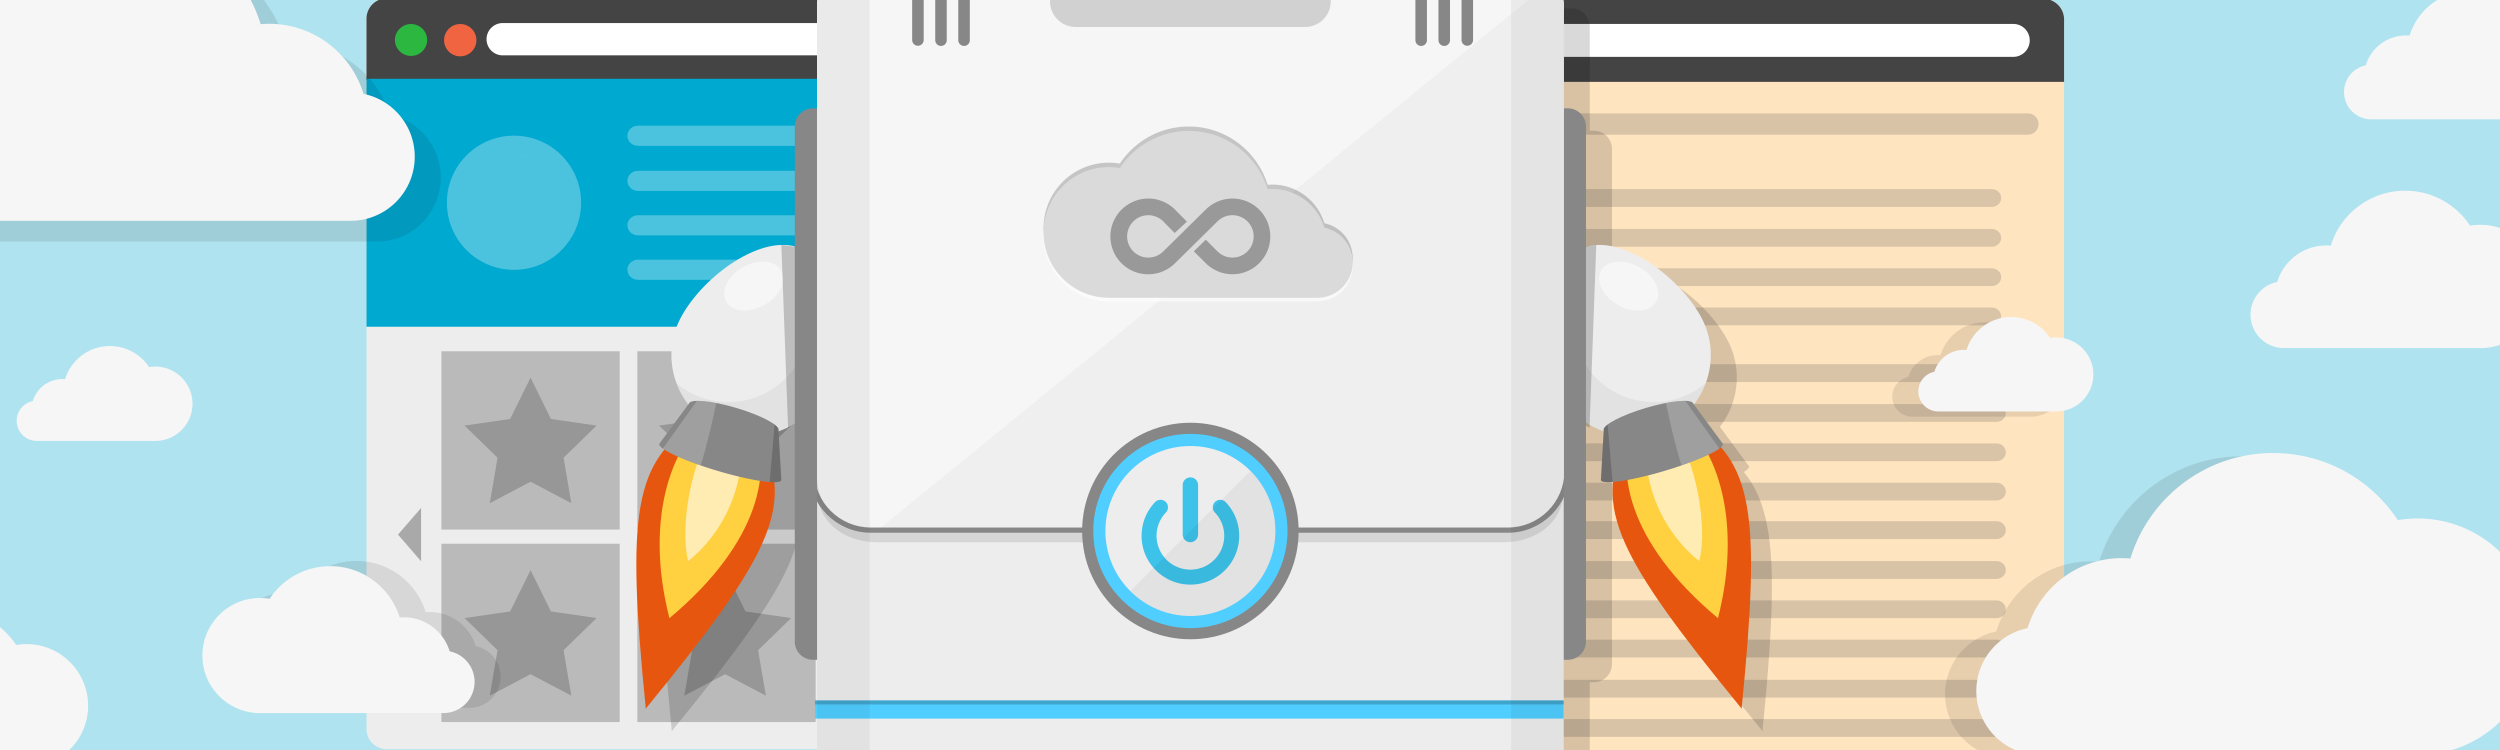 <svg xmlns="http://www.w3.org/2000/svg" width="480" height="144" viewBox="0 0 480 144"><path fill="#AFE3EF" d="M0 0h480v144H0z"/><path fill="#FFE4C0" d="M396.084 144c.13-.395.22-.81.22-1.248V3.742A3.98 3.98 0 0 0 393.666 0h-35.385L221.515 1.016c-2.203 0-1.45.52-2.72 2.727l-1.374 11.24-1.167 127.77c.253.438.532.854.825 1.248h179.006z"/><path fill="#444" d="M393.667 0H220.16a3.985 3.985 0 0 0-2.636 3.742v11.98h178.78V3.742c0-1.726-1.1-3.185-2.637-3.742z"/><circle fill="#2CB740" cx="226.25" cy="7.947" r="3.161"/><path fill="#F16442" d="M239.043 7.947a3.16 3.16 0 0 1-6.32 0 3.16 3.16 0 1 1 6.32 0z"/><path fill="#FFF" d="M389.708 7.758a3.16 3.16 0 0 1-3.16 3.16H244.19a3.166 3.166 0 0 1-3.16-3.16 3.165 3.165 0 0 1 3.16-3.162h142.358a3.16 3.16 0 0 1 3.16 3.162z"/><path opacity=".2" fill="#444" d="M251.096 23.816c0 1.13.92 2.047 2.048 2.047h136.213a2.043 2.043 0 0 0 2.045-2.047 2.04 2.04 0 0 0-2.045-2.045H253.144c-1.13 0-2.048.916-2.048 2.046zM246.628 23.816a2.98 2.98 0 0 1-2.98 2.98h-18.232a2.98 2.98 0 0 1-2.977-2.98 2.974 2.974 0 0 1 2.976-2.975h18.233a2.977 2.977 0 0 1 2.978 2.976z"/><g opacity=".2" fill="#444"><path d="M384.224 38.018c0 .94-.81 1.71-1.8 1.71h-124.21c-.992 0-1.8-.77-1.8-1.71 0-.947.808-1.715 1.8-1.715h124.21c.99 0 1.8.767 1.8 1.715zM384.224 45.664c0 .947-.81 1.713-1.8 1.713h-124.21c-.992 0-1.8-.766-1.8-1.713 0-.947.808-1.71 1.8-1.71h124.21c.99 0 1.8.763 1.8 1.71zM384.224 53.213c0 .945-.81 1.71-1.8 1.71h-124.21c-.992 0-1.8-.765-1.8-1.71s.808-1.71 1.8-1.71h124.21c.99 0 1.8.765 1.8 1.71zM384.224 60.75c0 .947-.81 1.715-1.8 1.715h-124.21c-.992 0-1.8-.768-1.8-1.715 0-.945.808-1.71 1.8-1.71h124.21c.99 0 1.8.765 1.8 1.71z"/></g><g opacity=".2" fill="#444"><path d="M385.122 71.645c0 .945-.807 1.71-1.8 1.71h-158.43c-.995 0-1.803-.765-1.803-1.71 0-.947.807-1.715 1.802-1.715h158.43c.993 0 1.8.767 1.8 1.715zM385.122 79.293c0 .95-.807 1.71-1.8 1.71h-158.43c-.995 0-1.803-.76-1.803-1.71 0-.947.807-1.71 1.802-1.71h158.43c.993 0 1.8.763 1.8 1.71zM385.122 86.838c0 .947-.807 1.71-1.8 1.71h-158.43c-.995 0-1.803-.763-1.803-1.71 0-.94.807-1.707 1.802-1.707h158.43c.993 0 1.8.766 1.8 1.708zM385.122 94.377c0 .947-.807 1.715-1.8 1.715h-158.43c-.995 0-1.803-.768-1.803-1.715 0-.943.807-1.71 1.802-1.71h158.43c.993 0 1.8.767 1.8 1.71z"/></g><path opacity=".2" fill="#444" d="M385.122 101.787c0 .943-.807 1.71-1.8 1.71h-158.43c-.995 0-1.803-.767-1.803-1.71 0-.95.807-1.715 1.802-1.715h158.43c.993 0 1.8.766 1.8 1.715zM385.122 109.434c0 .947-.807 1.715-1.8 1.715h-158.43c-.995 0-1.803-.77-1.803-1.716 0-.947.807-1.71 1.802-1.71h158.43c.993 0 1.8.762 1.8 1.71zM385.122 116.98c0 .947-.807 1.71-1.8 1.71h-158.43c-.995 0-1.803-.763-1.803-1.71 0-.943.807-1.707 1.802-1.707h158.43c.993 0 1.8.764 1.8 1.707zM385.122 124.52c0 .947-.807 1.71-1.8 1.71h-158.43c-.995 0-1.803-.763-1.803-1.71 0-.945.807-1.71 1.802-1.71h158.43c.993 0 1.8.764 1.8 1.71zM385.122 132.23c0 .944-.807 1.71-1.8 1.71h-158.43c-.995 0-1.803-.766-1.803-1.71 0-.946.807-1.712 1.802-1.712h158.43c.993 0 1.8.765 1.8 1.71zM385.122 139.773c0 .947-.807 1.71-1.8 1.71h-158.43c-.995 0-1.803-.763-1.803-1.71 0-.943.807-1.71 1.802-1.71h158.43c.993 0 1.8.767 1.8 1.71z"/><path fill="#FCD22E" d="M248.7 30.55c-.037 0-.065.022-.065.044 0 .025.028.047.064.047.036 0 .064-.02.064-.046 0-.022-.028-.043-.065-.043z"/><path opacity=".2" fill="#444" d="M250.742 61.62c0 1.087-.88 1.968-1.966 1.968h-23.72a1.967 1.967 0 0 1-1.967-1.967V38.2c0-1.087.88-1.966 1.965-1.966h23.72c1.088 0 1.967.88 1.967 1.965v23.42z"/><path fill="#EDEDED" d="M243.367 0H72.715a3.92 3.92 0 0 0-2.353 3.592V139.94a3.917 3.917 0 0 0 3.914 3.918h167.528a3.917 3.917 0 0 0 3.915-3.918V3.592A3.92 3.92 0 0 0 243.366 0z"/><path fill="#444" d="M243.367 0H72.715a3.92 3.92 0 0 0-2.353 3.592V15.34H245.72V3.592A3.92 3.92 0 0 0 243.366 0z"/><path fill="#2CB740" d="M82.02 7.715a3.102 3.102 0 0 1-6.202 0c0-1.71 1.39-3.098 3.104-3.098a3.1 3.1 0 0 1 3.098 3.098z"/><path fill="#F16442" d="M91.47 7.715c0 1.713-1.392 3.1-3.106 3.1a3.098 3.098 0 0 1 0-6.198 3.103 3.103 0 0 1 3.105 3.098z"/><path fill="#FFF" d="M239.252 7.53c0 1.71-1.39 3.1-3.1 3.1H96.515c-1.7 0-3.1-1.39-3.1-3.1a3.107 3.107 0 0 1 3.1-3.103h139.636c1.71 0 3.1 1.39 3.1 3.104z"/><path fill="#00A9D0" d="M70.362 15.135H245.72v47.592H70.36z"/><ellipse fill="#FCD22E" cx="100.941" cy="29.93" rx=".064" ry=".043"/><g opacity=".3" fill="#444"><path d="M84.747 67.443h34.236v34.236H84.747zM122.366 67.443h34.237v34.236h-34.237zM159.48 67.443h34.237v34.236H159.48zM197.098 67.443h34.237v34.236h-34.237z"/><g><path d="M84.747 104.395h34.236v34.238H84.747zM122.366 104.395h34.237v34.238h-34.237zM159.48 104.395h34.237v34.238H159.48zM197.098 104.395h34.237v34.238h-34.237z"/></g></g><path opacity=".4" fill="#444" d="M80.848 107.76l-4.43-5.117 4.43-5.116zM234.75 97.525l4.428 5.118-4.428 5.117z"/><circle opacity=".3" fill="#FFF" cx="98.69" cy="38.928" r="12.883"/><g opacity=".3" fill="#FFF"><path d="M231.246 26.074c0 1.064-.915 1.932-2.037 1.932H122.5c-1.124 0-2.038-.867-2.038-1.932 0-1.074.914-1.943 2.038-1.943h106.71c1.12 0 2.036.87 2.036 1.944zM231.246 34.723c0 1.07-.915 1.938-2.037 1.938H122.5c-1.124 0-2.038-.866-2.038-1.937 0-1.072.914-1.934 2.038-1.934h106.71c1.12 0 2.036.86 2.036 1.933zM231.246 43.258c0 1.072-.915 1.936-2.037 1.936H122.5c-1.124 0-2.038-.863-2.038-1.936 0-1.064.914-1.932 2.038-1.932h106.71c1.12 0 2.036.867 2.036 1.932zM231.246 51.787c0 1.072-.915 1.938-2.037 1.938H122.5c-1.124 0-2.038-.865-2.038-1.938 0-1.066.914-1.936 2.038-1.936h106.71c1.12.002 2.036.87 2.036 1.937z"/></g><path opacity=".3" fill="#444" d="M101.867 72.512l3.913 7.93 8.756 1.27-6.335 6.177 1.495 8.72-7.828-4.12-7.832 4.12 1.495-8.72-6.334-6.177 8.754-1.27zM139.218 72.512l3.915 7.93 8.755 1.27-6.334 6.177 1.494 8.72-7.83-4.12-7.83 4.12 1.495-8.72-6.333-6.177 8.753-1.27zM175.85 72.512l3.914 7.93 8.755 1.27-6.335 6.177 1.494 8.72-7.83-4.12-7.83 4.12 1.494-8.72-6.335-6.177 8.754-1.27zM214.216 72.512l3.915 7.93 8.756 1.27-6.335 6.177 1.496 8.72-7.83-4.12-7.83 4.12 1.496-8.72-6.337-6.177 8.756-1.27zM101.867 109.463l3.913 7.932 8.756 1.273-6.335 6.174 1.495 8.72-7.828-4.115-7.832 4.115 1.495-8.72-6.334-6.174 8.754-1.273zM139.218 109.463l3.915 7.932 8.755 1.273-6.334 6.174 1.494 8.72-7.83-4.115-7.83 4.115 1.495-8.72-6.333-6.174 8.753-1.273zM175.85 109.463l3.914 7.932 8.755 1.273-6.335 6.174 1.494 8.72-7.83-4.115-7.83 4.115 1.494-8.72-6.335-6.174 8.754-1.273zM214.216 109.463l3.915 7.932 8.756 1.273-6.335 6.174 1.496 8.72-7.83-4.115-7.83 4.115 1.496-8.72-6.337-6.174 8.756-1.273z"/><path opacity=".15" d="M128.99 140.33l-.018.04c.007-.013.02-.013.02-.022.013.078.11-.037.145-.178 19.012-23.22 25.442-33.613 24.54-43.29.02 0 .04 0 .06-.003.084-.002.166-.004.242-.008a2.97 2.97 0 0 0 .204-.02c.072-.01.143-.017.205-.028.087-.014.167-.033.237-.055.032-.01.06-.02.087-.033.054-.02.1-.045.14-.072.02-.012.038-.023.053-.037a.32.32 0 0 0 .1-.14.325.325 0 0 0-.007-.2l-.522-9.186a15.56 15.56 0 0 0 1.83-.774l.003.1s.554-.305 1.293-.79v41.847a3.495 3.495 0 0 0 3.496 3.496h.777v7.796h-.39v3.496h.39V144h143.358v-13.02h.774a3.496 3.496 0 0 0 3.497-3.497V86.02c.412.255.685.405.685.405l.02-.564c.858.497 1.76.913 2.697 1.24l-.523 9.185a.34.34 0 0 0-.008.2.32.32 0 0 0 .1.14c.015.014.034.025.053.037.04.027.086.05.14.072a.878.878 0 0 0 .087.033 2.274 2.274 0 0 0 .443.082c.065.008.132.016.205.02l.24.007.063.004c-.902 9.677 5.528 20.07 24.54 43.29.035.14.132.256.144.178 0 .01.014.01.02.02l-.016-.038c2.994-29.96 2.583-42.146-3.584-49.7.108-.07.215-.14.307-.206l.005-.004c.498-.365.746-.676.678-.904a.322.322 0 0 0-.114-.154l-5.463-7.414a15.585 15.585 0 0 0 2.256-4.06c.002-.01.006-.015.01-.022-.002 0-.002.002-.003.002a15.4 15.4 0 0 0 .34-9.805c-2.25-7.566-13.22-17.19-21.345-16.715v-.025l-.313.043c-.287.025-.57.064-.85.117l-.812.11v-23a3.497 3.497 0 0 0-3.498-3.495h-.774V5.105a3.496 3.496 0 0 0-3.497-3.498H165.37a3.495 3.495 0 0 0-3.495 3.498v19.992h-.777a3.496 3.496 0 0 0-3.496 3.496V51.61a9.215 9.215 0 0 0-2.506-.278l-.077-.01v.012c-8.017.227-18.292 9.434-20.462 16.73a15.4 15.4 0 0 0 .34 9.804v-.002c.002.008.006.014.008.02a15.6 15.6 0 0 0 2.256 4.062l-5.462 7.414a.314.314 0 0 0-.114.154c-.068.23.18.54.678.904 0 .002.003.002.004.004.092.066.198.137.307.207-6.17 7.554-6.58 19.74-3.586 49.7z"/><g><path fill="#E6560E" d="M334.243 135.87c-24.12-29.462-28-38.272-22.328-51.173l6.35-2.05.06.183 6.342-1.768c11.86 7.61 13.51 17.084 9.725 54.967l.017.04c-.008-.012-.02-.012-.022-.023-.013.08-.11-.037-.145-.178z"/><path fill="#FFD040" d="M313.736 81.9l3.91-1.264.034.127 3.9-1.096c7.287 4.686 13.35 19.19 8.268 39.023-17.79-14.856-19.592-28.85-16.112-36.79z"/><path opacity=".6" fill="#FFF" d="M316.07 83.38l2.175-.708.02.06 2.172-.606c4.053 2.615 7.773 17.44 5.828 25.58-.006.024-11.5-8.144-10.194-24.327z"/></g><g><path fill="#EDEDED" d="M298.137 72.598c2.44 8.2 11.063 12.87 19.263 10.428 8.2-2.44 12.866-11.062 10.427-19.262s-15.12-18.826-23.32-16.387c-8.2 2.44-8.81 17.02-6.37 25.22z"/><path opacity=".05" fill="#0A0A0A" d="M303.017 56.324a15.406 15.406 0 0 0-.34 9.807c2.438 8.196 11.062 12.868 19.263 10.43a15.457 15.457 0 0 0 5.548-2.993c-1.643 4.402-5.24 8.016-10.088 9.46-8.2 2.44-16.823-2.23-19.263-10.43-1.814-6.095.306-12.423 4.88-16.273z"/><ellipse transform="rotate(-150.592 312.693 54.924)" opacity=".5" fill="#FFF" cx="312.677" cy="54.92" rx="6.066" ry="4.172"/><g fill="#878787"><path d="M307.92 82.596c.28.945 4.354.568 9.1-.844 4.745-1.41 8.364-3.322 8.082-4.27-.282-.95-4.356-.568-9.1.842-4.747 1.414-8.365 3.324-8.083 4.272z"/><path d="M307.385 91.984l.534-9.39 17.182-5.112 5.697 7.732-1.01-.387c.582.043.943.164 1.01.387.28.945-4.734 3.273-11.203 5.197-6.47 1.927-11.94 2.718-12.22 1.774a.345.345 0 0 1 .008-.2z"/></g><path opacity=".2" fill="#FFF" d="M330.122 86.12c-1.194.878-3.866 2.075-7.26 3.245-1.387-4.29-2.59-9.97-3-11.994 1.498-.288 2.784-.43 3.712-.403l6.548 9.154z"/><path opacity=".2" fill="#0A0A0A" d="M307.385 91.984l.534-9.39c-.087-.284.188-.66.742-1.083l.952 11.038c-1.317.096-2.135-.016-2.237-.363a.348.348 0 0 1 .008-.2z"/></g><g><path fill="#E6560E" d="M124.136 135.87c24.12-29.462 28-38.272 22.328-51.173l-6.35-2.05-.06.183-6.342-1.768c-11.86 7.61-13.51 17.084-9.725 54.967l-.017.04c.007-.012.02-.012.02-.023.014.08.11-.037.146-.178z"/><path fill="#FFD040" d="M144.643 81.9l-3.91-1.264-.034.127-3.902-1.096c-7.286 4.686-13.348 19.19-8.267 39.023 17.79-14.856 19.593-28.85 16.113-36.79z"/><path opacity=".6" fill="#FFF" d="M142.308 83.38l-2.174-.708-.02.06-2.172-.606c-4.053 2.615-7.773 17.44-5.828 25.58.006.024 11.5-8.144 10.194-24.327z"/></g><g><path fill="#EDEDED" d="M159.247 72.598c-2.44 8.2-11.063 12.87-19.263 10.428-8.2-2.44-12.866-11.062-10.427-19.262s15.12-18.826 23.32-16.387c8.2 2.44 8.81 17.02 6.37 25.22z"/><path opacity=".05" fill="#0A0A0A" d="M154.367 56.324a15.406 15.406 0 0 1 .34 9.807C152.27 74.327 143.646 79 135.445 76.56a15.457 15.457 0 0 1-5.548-2.993c1.643 4.402 5.24 8.016 10.088 9.46 8.2 2.44 16.823-2.23 19.263-10.43 1.814-6.095-.306-12.423-4.88-16.273z"/><ellipse transform="rotate(-29.408 144.717 54.923)" opacity=".5" fill="#FFF" cx="144.707" cy="54.92" rx="6.066" ry="4.172"/><g fill="#878787"><path d="M149.464 82.596c-.28.945-4.355.568-9.102-.844-4.744-1.41-8.363-3.322-8.08-4.27.28-.95 4.355-.568 9.1.842 4.746 1.414 8.365 3.324 8.082 4.272z"/><path d="M150 91.984l-.535-9.39-17.183-5.112-5.697 7.732 1.008-.387c-.58.043-.942.164-1.008.387-.28.945 4.733 3.273 11.202 5.197 6.47 1.927 11.94 2.718 12.22 1.774a.345.345 0 0 0-.008-.2z"/></g><path opacity=".2" fill="#FFF" d="M127.262 86.12c1.194.878 3.866 2.075 7.26 3.245 1.387-4.29 2.59-9.97 3-11.994-1.498-.288-2.784-.43-3.712-.403l-6.548 9.154z"/><path opacity=".2" fill="#0A0A0A" d="M150 91.984l-.535-9.39c.086-.284-.19-.66-.743-1.083l-.952 11.038c1.317.096 2.135-.016 2.237-.363a.348.348 0 0 0-.008-.2z"/></g><path opacity=".2" d="M152.6 47.377l-2.582-.355 1.29 35.104s1.618-.88 3.056-2.086-1.396-33.018-1.396-33.018M303.9 47.377l2.582-.355-1.29 35.104s-1.618-.88-3.056-2.086 1.396-33.018 1.396-33.018"/><g><g fill="#878787"><path d="M169.695 123.184a3.494 3.494 0 0 1-3.496 3.496h-10.103a3.495 3.495 0 0 1-3.496-3.496v-98.89a3.496 3.496 0 0 1 3.497-3.495H166.2a3.496 3.496 0 0 1 3.495 3.495v98.89zM304.506 123.184a3.496 3.496 0 0 1-3.498 3.496h-10.1a3.494 3.494 0 0 1-3.496-3.496v-98.89a3.496 3.496 0 0 1 3.496-3.495h10.1a3.497 3.497 0 0 1 3.498 3.495v98.89z"/></g><path fill="#EDEDED" d="M156.977 0c-.062.26-.102.527-.102.805v90.87c0 6.226 5.22 10.106 11.656 10.106h120.047c6.438 0 11.654-3.88 11.654-10.104V.806c0-.278-.04-.546-.102-.806h-143.15z"/><path fill="#EDEDED" d="M300.234 144V.805c0-.277-.04-.545-.102-.805H156.978c-.062.26-.102.527-.102.805V144h143.358z"/><path opacity=".1" d="M298.255 0H158.85a3.485 3.485 0 0 0-1.976 3.135v90.87c0 6.226 5.22 10.106 11.656 10.106h120.046c6.438 0 11.654-3.88 11.654-10.104V3.136c0-1.384-.81-2.57-1.975-3.136z"/><path fill="#F6F6F6" d="M156.977 0c-.062.26-.102.527-.102.805v90.87c0 6.226 5.22 10.106 11.656 10.106h120.047c6.438 0 11.654-3.88 11.654-10.104V.806c0-.278-.04-.546-.102-.806h-143.15z"/><path opacity=".03" d="M293.432 0l-124.9 101.78h120.045c6.438 0 11.654-3.88 11.654-10.104V.806c0-.278-.04-.546-.102-.806h-6.696z"/><circle fill="#878787" cx="228.555" cy="101.953" r="20.786"/><path fill="#878787" d="M208.317 102.28h-41.145c-6.544 0-11.867-5.32-11.867-11.864h1c0 5.99 4.875 10.865 10.867 10.865h41.145v1zM289.516 102.285H248.37v-1h41.146c5.99 0 10.865-4.875 10.865-10.867h1c0 6.543-5.32 11.867-11.864 11.867z"/><circle fill="#50CEFF" cx="228.554" cy="101.953" r="18.649"/><circle fill="#EDEDED" cx="228.555" cy="101.953" r="16.317"/><path fill="#50CEFF" d="M156.487 134.475h143.747v3.498H156.487z"/><path opacity=".2" d="M156.487 134.475h143.747v.78H156.487z"/><path opacity=".05" d="M166.976 144V0h-10c-.06.26-.1.527-.1.805V144h10.1zM300.234 144V.805c0-.277-.04-.545-.102-.805h-10v144h10.102z"/><path d="M259.715 49.53a6.796 6.796 0 0 1-6.797 6.796h-40c-6.93 0-12.548-5.615-12.548-12.547 0-6.93 5.618-12.546 12.55-12.546.717 0 1.412.064 2.098.178 2.835-4.287 7.697-7.117 13.22-7.117 7.128 0 13.155 4.713 15.14 11.186.3-.024.6-.04.903-.04 4.72 0 8.704 3.13 10.002 7.43a6.798 6.798 0 0 1 5.433 6.66z" opacity=".2"/><path fill="#FFF" d="M259.715 51.072a6.796 6.796 0 0 1-6.797 6.795h-40c-6.93 0-12.548-5.613-12.548-12.545 0-6.93 5.618-12.545 12.55-12.545.717 0 1.412.062 2.098.178 2.835-4.287 7.697-7.117 13.22-7.117 7.128 0 13.155 4.71 15.14 11.186.3-.025.6-.043.903-.043 4.72 0 8.704 3.134 10.002 7.433a6.795 6.795 0 0 1 5.433 6.66z" opacity=".6"/><path fill="#DADADA" d="M259.715 50.373c0 3.758-3.046 6.8-6.797 6.8h-40c-6.93 0-12.548-5.618-12.548-12.548s5.618-12.545 12.55-12.545c.717 0 1.412.062 2.098.178 2.835-4.287 7.697-7.12 13.22-7.12 7.128 0 13.155 4.714 15.14 11.19.3-.028.6-.044.903-.044 4.72 0 8.704 3.133 10.002 7.43a6.796 6.796 0 0 1 5.433 6.66z"/><g fill="#3DC2EA"><path d="M228.553 112.248c-5.167 0-9.372-4.203-9.372-9.373 0-2.414.92-4.713 2.596-6.465a1.437 1.437 0 0 1 2.08 1.984 6.476 6.476 0 0 0-1.8 4.48 6.505 6.505 0 0 0 6.497 6.498c3.585 0 6.5-2.914 6.5-6.498 0-1.67-.638-3.264-1.802-4.48a1.437 1.437 0 0 1 2.08-1.984 9.328 9.328 0 0 1 2.596 6.465c0 5.17-4.204 9.373-9.373 9.373z"/><path d="M230.036 102.625c0 .816-.665 1.482-1.482 1.482-.818 0-1.48-.666-1.48-1.482V93.14c0-.82.662-1.485 1.48-1.485.817 0 1.482.666 1.482 1.484v9.485z"/></g><path opacity=".05" d="M217.016 113.49c6.373 6.373 16.703 6.373 23.076 0 6.372-6.37 6.372-16.703 0-23.074l-23.076 23.074z"/><path d="M241.767 40.25a7.265 7.265 0 0 0-9.946-.307l-.01-.012-8.636 8.513-.006-.006a4.066 4.066 0 0 1-5.568-.172 4.072 4.072 0 0 1 0-5.754 4.07 4.07 0 0 1 5.568-.17l.006-.007 2.366 2.402 2.34-2.186-2.585-2.62-.01.012a7.265 7.265 0 0 0-9.948.307 7.266 7.266 0 0 0 9.947 10.586l.01.01 8.638-8.513.006.006a4.07 4.07 0 1 1 0 6.098l-.006.005-2.43-2.424-2.29 2.237 2.6 2.588.01-.01a7.264 7.264 0 0 0 9.945-.307 7.27 7.27 0 0 0 0-10.278z" opacity=".3"/><g fill="#878787"><path d="M175.135 0v7.71a1.107 1.107 0 0 0 2.213 0V0h-2.213zM179.564 0v7.71c0 .614.496 1.11 1.104 1.11.612 0 1.108-.496 1.108-1.11V0h-2.212zM183.99 0v7.71a1.107 1.107 0 0 0 2.215 0V0h-2.214z"/></g><g fill="#878787"><path d="M271.758 0v7.71c0 .614.498 1.11 1.107 1.11a1.11 1.11 0 0 0 1.107-1.11V0h-2.214zM276.186 0v7.71c0 .614.498 1.11 1.106 1.11.61 0 1.11-.496 1.11-1.11V0h-2.216zM280.615 0v7.71a1.107 1.107 0 0 0 2.213 0V0h-2.213z"/></g><path opacity=".15" d="M201.606 0v.26a4.92 4.92 0 0 0 4.92 4.92h44.055A4.92 4.92 0 0 0 255.5.26V0h-53.894z"/></g><g opacity=".1"><path fill="#0A0A0A" d="M480 116.525c-2.754-9.447-11.477-16.354-21.815-16.354-1.294 0-2.557.116-3.796.323-5.138-7.764-13.94-12.885-23.94-12.885-12.91 0-23.82 8.53-27.416 20.252a19.63 19.63 0 0 0-1.63-.074c-8.545 0-15.764 5.668-18.11 13.45-5.612 1.14-9.84 6.11-9.84 12.062 0 4.592 2.516 8.586 6.238 10.7h86.89A22.777 22.777 0 0 0 480 129.223v-12.697z"/></g><g><path fill="#F6F6F6" d="M480 105.957a22.646 22.646 0 0 0-15.815-6.412c-1.294 0-2.557.115-3.796.322-5.138-7.764-13.94-12.885-23.94-12.885-12.91 0-23.82 8.53-27.416 20.252a19.63 19.63 0 0 0-1.63-.074c-8.545 0-15.764 5.668-18.11 13.45-5.612 1.14-9.84 6.11-9.84 12.062 0 5.09 3.087 9.453 7.486 11.328h83.86a22.72 22.72 0 0 0 9.2-5.428v-32.615z"/></g><g opacity=".1"><path fill="#0A0A0A" d="M74.79 22.02c-2.346-7.78-9.565-13.45-18.11-13.45-.545 0-1.09.03-1.63.076A28.54 28.54 0 0 0 50.653 0H4.598c-.31.418-.615.844-.903 1.28A23.115 23.115 0 0 0 0 .96v45.433h72.324c6.794 0 12.307-5.506 12.307-12.31 0-5.95-4.227-10.92-9.84-12.062z"/></g><g><path fill="#F6F6F6" d="M69.79 18.02c-2.346-7.78-9.565-13.45-18.11-13.45-.545 0-1.09.03-1.63.076A28.423 28.423 0 0 0 48.146 0H0v42.393h67.324c6.794 0 12.307-5.506 12.307-12.31 0-5.95-4.227-10.92-9.84-12.062z"/></g><g opacity=".1"><path fill="#0A0A0A" d="M96.12 129.926a5.984 5.984 0 0 1-5.983 5.984H54.915c-6.103 0-11.052-4.947-11.052-11.047 0-6.104 4.95-11.05 11.052-11.05.63 0 1.243.058 1.846.157 2.5-3.775 6.78-6.266 11.643-6.266 6.278 0 11.584 4.148 13.334 9.85.262-.02.527-.037.792-.037 4.154 0 7.665 2.758 8.807 6.54a5.99 5.99 0 0 1 4.784 5.87z"/></g><g><path fill="#F6F6F6" d="M91.12 130.926a5.984 5.984 0 0 1-5.983 5.984H49.915c-6.103 0-11.052-4.947-11.052-11.047 0-6.104 4.95-11.05 11.052-11.05.63 0 1.243.058 1.846.157 2.5-3.775 6.78-6.266 11.643-6.266 6.278 0 11.584 4.148 13.334 9.85.262-.02.527-.037.792-.037 4.154 0 7.665 2.758 8.806 6.54a5.992 5.992 0 0 1 4.785 5.87z"/></g><g><path fill="#F6F6F6" d="M480 43.78a11.8 11.8 0 0 0-3.758-.618c-.675 0-1.332.06-1.978.168-2.677-4.045-7.262-6.713-12.472-6.713-6.727 0-12.41 4.44-14.284 10.55-.28-.022-.565-.038-.85-.038-4.452 0-8.214 2.952-9.435 7.007a6.414 6.414 0 0 0 1.284 12.697h37.733c1.314 0 2.576-.225 3.758-.62V43.782z"/></g><g><path fill="#F6F6F6" d="M480 0h-12.034a12.24 12.24 0 0 0-5.327 6.84 8 8 0 0 0-.695-.033 8.06 8.06 0 0 0-7.714 5.73 5.245 5.245 0 0 0 1.05 10.38H480V0z"/></g><g><path fill="#F6F6F6" d="M5.077 123.664c-.675 0-1.332.06-1.978.17A15.08 15.08 0 0 0 0 120.43V144h13.305a11.792 11.792 0 0 0 3.612-8.5c0-6.537-5.303-11.836-11.84-11.836z"/></g><g><path fill="#F6F6F6" d="M3.204 80.793a3.864 3.864 0 0 0 3.866 3.865h22.75c3.94 0 7.14-3.195 7.14-7.135a7.138 7.138 0 0 0-8.332-7.035 9.002 9.002 0 0 0-7.52-4.05c-4.056 0-7.482 2.68-8.612 6.364a5.45 5.45 0 0 0-.512-.025 5.94 5.94 0 0 0-5.688 4.227 3.867 3.867 0 0 0-3.092 3.79z"/></g><g opacity=".1"><path fill="#0A0A0A" d="M363.318 76.15a3.85 3.85 0 0 0 3.85 3.85h22.65c3.924 0 7.107-3.182 7.107-7.105a7.108 7.108 0 0 0-8.295-7.003 8.97 8.97 0 0 0-16.06 2.305 5.392 5.392 0 0 0-.51-.025 5.915 5.915 0 0 0-5.664 4.207 3.848 3.848 0 0 0-3.078 3.77z"/></g><g><path fill="#F6F6F6" d="M368.318 75.15a3.85 3.85 0 0 0 3.85 3.85h22.65c3.924 0 7.107-3.182 7.107-7.105a7.108 7.108 0 0 0-8.295-7.003 8.97 8.97 0 0 0-16.06 2.305 5.392 5.392 0 0 0-.51-.025 5.915 5.915 0 0 0-5.664 4.207 3.848 3.848 0 0 0-3.078 3.77z"/></g></svg>
